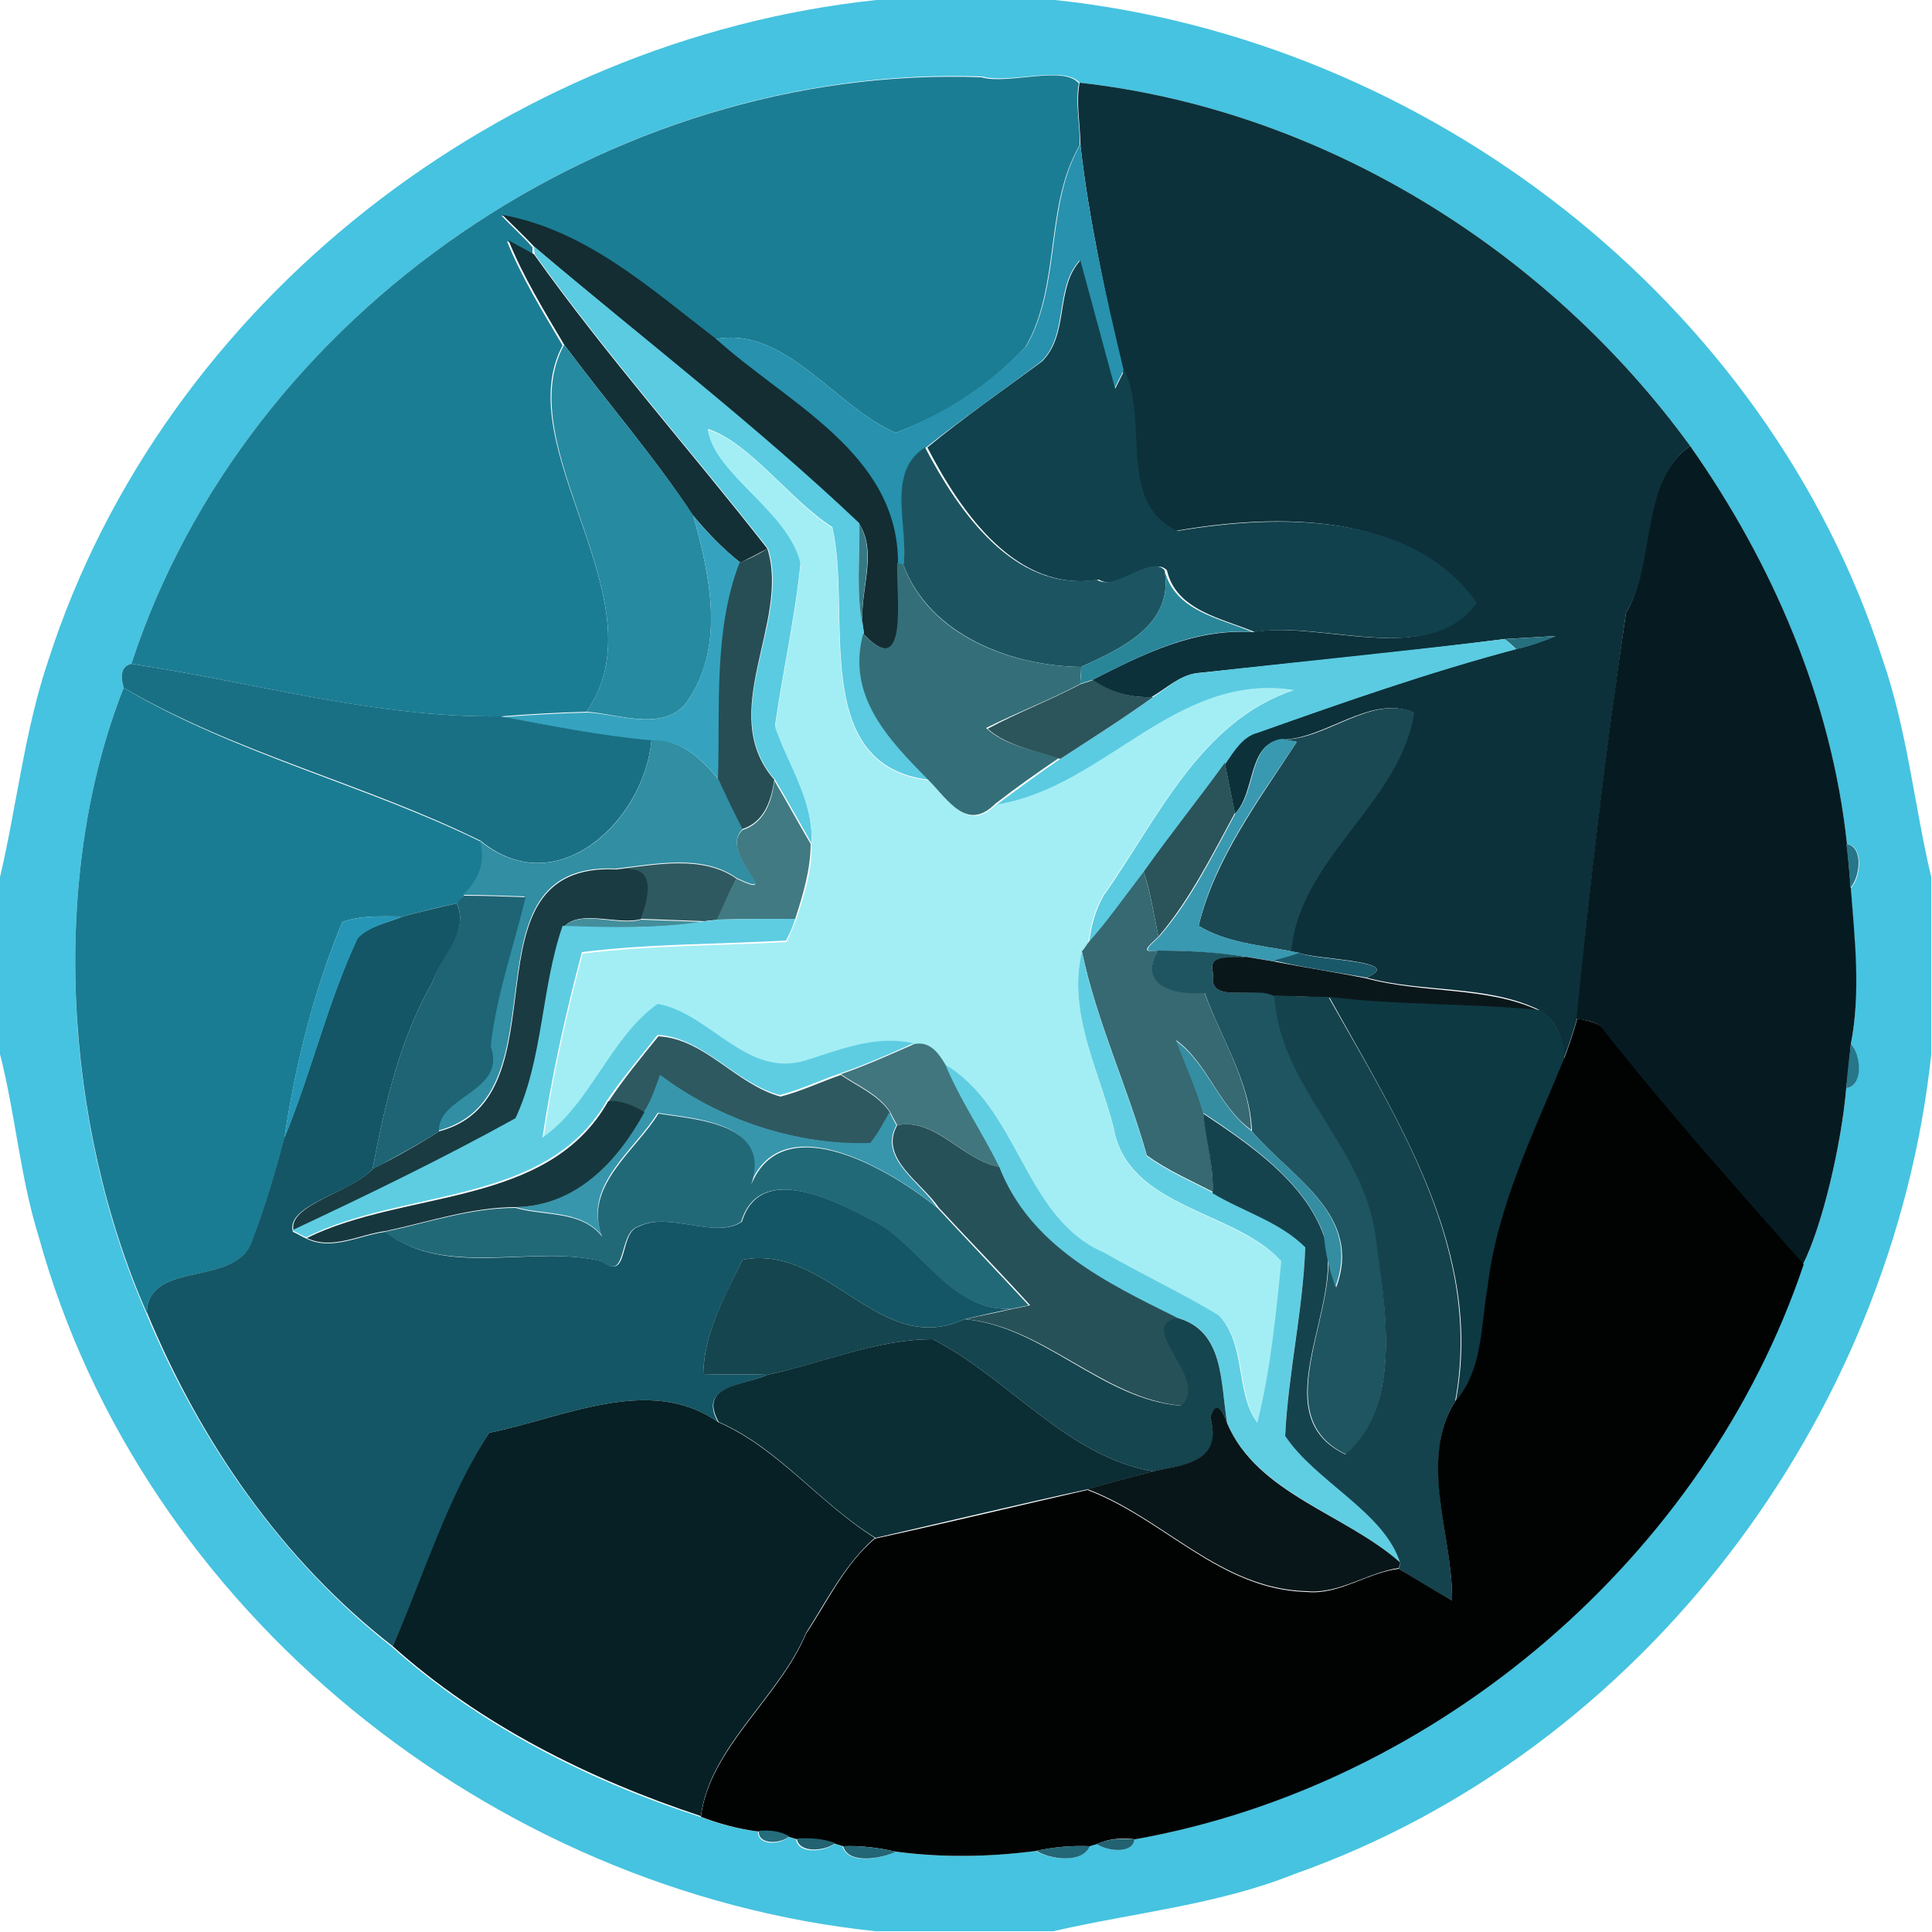 <?xml version="1.0" encoding="utf-8"?>
<!-- Generator: Adobe Illustrator 26.0.3, SVG Export Plug-In . SVG Version: 6.00 Build 0)  -->
<svg version="1.1" id="Layer_1" xmlns="http://www.w3.org/2000/svg" xmlns:xlink="http://www.w3.org/1999/xlink" x="0px" y="0px"
	 viewBox="0 0 250 250" style="enable-background:new 0 0 250 250;" xml:space="preserve">
<style type="text/css">
	.st0{fill:#46C3E0;}
	.st1{fill:#1B7D94;}
	.st2{fill:#0C313A;}
	.st3{fill:#2791AE;}
	.st4{fill:#132D32;}
	.st5{fill:#133036;}
	.st6{fill:#5ACBE1;}
	.st7{fill:#11414C;}
	.st8{fill:#268AA0;}
	.st9{fill:#A3EEF4;}
	.st10{fill:#1C5561;}
	.st11{fill:#061B21;}
	.st12{fill:#35A3BF;}
	.st13{fill:#367985;}
	.st14{fill:#274E55;}
	.st15{fill:#346F79;}
	.st16{fill:#298699;}
	.st17{fill:#266F7F;}
	.st18{fill:#5BCBE1;}
	.st19{fill:#197084;}
	.st20{fill:#2C545B;}
	.st21{fill:#1A7C93;}
	.st22{fill:#1A4954;}
	.st23{fill:#318EA3;}
	.st24{fill:#3999B1;}
	.st25{fill:#2B535A;}
	.st26{fill:#417A82;}
	.st27{fill:#277689;}
	.st28{fill:#2E5960;}
	.st29{fill:#1A3B42;}
	.st30{fill:#366972;}
	.st31{fill:#1E6474;}
	.st32{fill:#145665;}
	.st33{fill:#2696B6;}
	.st34{fill:#448E9B;}
	.st35{fill:#5ECDE2;}
	.st36{fill:#60CEE2;}
	.st37{fill:#1E5561;}
	.st38{fill:#195869;}
	.st39{fill:#0A171A;}
	.st40{fill:#15434D;}
	.st41{fill:#0D3943;}
	.st42{fill:#010303;}
	.st43{fill:#2E5961;}
	.st44{fill:#41767E;}
	.st45{fill:#358DA2;}
	.st46{fill:#3796AC;}
	.st47{fill:#17373E;}
	.st48{fill:#226978;}
	.st49{fill:#275158;}
	.st50{fill:#15454F;}
	.st51{fill:#0B2E35;}
	.st52{fill:#062025;}
	.st53{fill:#081619;}
	.st54{fill:#256C7C;}
	.st55{fill:#226271;}
	.st56{fill:#236676;}
</style>
<g id="_x23_46c3e0ff">
	<path class="st0" d="M113.4,0h23.1c48.2,5.1,92.1,38.9,107.1,85.3c3.2,9.2,4.1,18.9,6.3,28.2v23c-5.1,47.1-37.4,90.1-82.4,106
		c-10,4-20.8,5-31.2,7.4h-23C63.7,244.7,18.4,208.6,5,160c-2.4-7.7-3-15.8-5-23.6v-22.9c2.2-9.4,3.2-19.1,6.3-28.2
		C21.3,38.9,65.3,5.1,113.4,0 M17,85.9c-1.2,0.3-1.5,1.3-1,3.1c-9.7,24.6-7.7,56.7,2.9,80.9c6.9,16.6,17.6,32,31.8,43.2
		c11.4,10.2,25.4,17.3,39.9,22c2.4,0.9,4.9,1.6,7.5,1.9c-0.1,1.9,3,1.7,3.9,0.7l1,0.3c0.3,2,3.7,1.6,5,0.6l1,0.3
		c0.7,2.4,4.9,1.7,6.8,0.7c6,0.8,12.2,0.7,18.2-0.1c1.8,1.1,6,1.7,6.9-0.6l1-0.3c1.2,0.9,4.7,1.4,4.9-0.6
		c39.2-7,73.9-36.6,86.5-74.4c2.5-4.9,5-15.6,5.6-22.8c2.3-0.3,1.8-4.4,0.6-5.7c1.3-6.7,0.4-13.5,0-20.2c1.3-1.3,1.7-5.4-0.5-5.7
		c-2-18.5-9.6-36.3-20.3-51.5c-18.4-25.3-47.5-43.5-79-47c-2-2.3-9.2,0.2-12.6-0.8C79.2,8.2,31.9,40.3,17,85.9z"/>
</g>
<g id="_x23_1b7d94ff">
	<path class="st1" d="M17,85.9C31.9,40.3,79.2,8.2,127,10c3.4,1,10.7-1.6,12.6,0.8c-0.5,2.6,0.2,5.3,0.1,8c-4.6,7.9-2.4,18.1-7,26.1
		c-4.6,4.9-10.5,8.8-16.8,11.1c-7.9-3.4-14.3-13.9-23.4-12.1c-8.5-6.5-16.7-14.1-27.6-16c1.3,1.4,2.8,2.7,4,4.1l0,1
		c-1.1-0.6-2.2-1.3-3.3-1.8c1.9,4.7,4.6,9.1,7.2,13.5C65.7,58,85.8,77.9,75.9,92.1c-3.7,0.1-7.4,0.3-11.1,0.6
		C48.5,92.9,32.9,88.3,17,85.9z"/>
</g>
<g id="_x23_0c313aff">
	<path class="st2" d="M139.8,18.7c0-2.6-0.6-5.3-0.1-8c31.5,3.5,60.6,21.7,79,47c-6.4,4.5-4.3,15.2-8.3,21.6
		c-2.5,17.4-4.7,34.9-6.3,52.4c-0.5,1.8-1.1,3.6-1.8,5.4c0-2.6-0.8-5-3.1-6.4c-6.7-3.3-15.1-2.2-22.4-4.2c5.3-2.2-6.4-2.3-8.7-3.2
		l-1.1-0.2c1.1-12.1,14.1-19.2,15.9-30.9c-5.6-2.4-11.4,3.5-17.1,3.5c-4.4,0.6-3.3,6.8-6,9.6c-0.3-1.6-1-4.9-1.3-6.5
		c1.1-1.6,2.2-3.5,4.2-4c11-3.9,22.1-7.8,33.4-10.8c1.8-0.4,3.5-1,5.2-1.7c-1.7,0.1-5,0.3-6.7,0.4c-13.2,1.7-26.4,3-39.7,4.4
		c-2.3,0.3-4,2-5.9,3.1c-2.7,0.1-5.4-0.6-7.7-2.2c6.5-3.3,13.2-6.7,20.8-6.2c8.8-1.6,22.7,4.7,28.7-3.8
		c-8.3-11.8-25.6-11.6-38.7-9.3c-7.9-3.4-3.7-14.2-6.9-20.8C143.1,38.2,140.9,28.5,139.8,18.7z"/>
</g>
<g id="_x23_2791aeff">
	<path class="st3" d="M132.8,44.8c4.6-8,2.4-18.2,7-26.1c1.1,9.9,3.3,19.6,5.6,29.2c-0.3,0.6-0.9,1.8-1.2,2.4
		c-1.5-5.5-3-11.1-4.5-16.6c-3.3,3.6-1.4,9.7-5,13.1c-5,3.8-10.1,7.3-15,11.2c-5,3.2-2,10.1-2.8,15.2l-0.8-0.3
		c0.1-14.1-14.5-20.7-23.6-29c9.1-1.8,15.5,8.7,23.4,12.1C122.3,53.6,128.1,49.7,132.8,44.8z"/>
</g>
<g id="_x23_132d32ff">
	<path class="st4" d="M65,27.8c10.9,2,19.1,9.5,27.6,16c9.1,8.3,23.6,14.8,23.6,29c-0.2,3.9,1.6,15.6-4.4,9.3l-0.1-0.8
		c-0.7-4.3,2-9.5-0.5-13.5C97.8,55.1,83.1,43.8,69.1,31.9C67.8,30.5,66.4,29.2,65,27.8z"/>
</g>
<g id="_x23_133036ff">
	<path class="st5" d="M65.8,31.1c1.1,0.6,2.2,1.2,3.3,1.8C78.5,46.1,89.3,58.2,99.3,71c-1.1,0.6-2.3,1.2-3.5,1.8
		c-2.3-1.8-4.3-3.9-6.2-6.2C84.6,59,78.5,52,73,44.6C70.4,40.2,67.7,35.8,65.8,31.1z"/>
</g>
<g id="_x23_5acbe1ff">
	<path class="st6" d="M69.1,31.9c14.1,11.9,28.8,23.2,42.1,35.8c0.1,4.5-0.5,9.1,0.5,13.5l0.1,0.8c-2.2,8.1,3.3,13.7,8.4,18.9
		c-15.6-1.9-9.9-21.7-12.5-32.7c-5.5-3.5-10.6-10.9-16.1-12.7c0.8,5.8,10.6,10.6,12,17.2c-0.7,7.1-2.3,14.1-3.3,21.1
		c1.7,5,5,9.8,4.7,15.3c-1.6-2.8-3.1-5.5-4.7-8.2c-7.7-8.7,2.1-20.4-0.9-29.9c-10-12.8-20.8-24.9-30.2-38.1L69.1,31.9z"/>
</g>
<g id="_x23_11414cff">
	<path class="st7" d="M134.8,46.8c3.6-3.5,1.7-9.5,5-13.1c1.5,5.5,3,11.1,4.5,16.6c0.3-0.6,0.9-1.8,1.2-2.4c3.2,6.5-1,17.3,6.9,20.8
		c13.1-2.2,30.4-2.5,38.7,9.3c-6.1,8.5-19.9,2.2-28.7,3.8c-4.3-1.8-10.2-2.8-11.4-8c-1.8-2-6.4,2.8-8.8,1.2
		c-10.7,1.8-17.9-8.8-22.2-17.1C124.6,54.1,129.8,50.5,134.8,46.8z"/>
</g>
<g id="_x23_268aa0ff">
	<path class="st8" d="M75.9,92.1C85.8,77.9,65.7,58,73,44.6C78.5,52,84.6,59,89.7,66.7c2.1,7.6,4.1,16.4-0.4,23.5
		C86.5,95,80.3,92.4,75.9,92.1z"/>
</g>
<g id="_x23_a3eef4ff">
	<path class="st9" d="M91.6,55.6c5.5,1.7,10.6,9.2,16.1,12.7c2.5,11-3.1,30.8,12.5,32.7c2.7,2.6,5,6.8,8.7,3.1
		c14.1-2.4,23.1-17.2,38.4-14.8c-12.1,4.1-17.6,16.8-24.6,26.6c-1.1,1.9-1.6,4-1.9,6.2c-0.2,0.3-0.6,0.9-0.8,1.2
		c-1.9,7.7,2.2,15.3,4.1,22.7c1.8,10.4,15.8,10.7,21.8,17.3c-0.7,7-1.4,14.1-3.1,20.9c-2.9-3.9-1.4-10.2-5-13.9
		c-4.8-2.9-9.9-5.4-14.8-8.1c-10.6-4.5-10.9-18.7-20.7-24.4c-0.9-1.5-2-3-4-2.6c-4.9-1.1-9.4,0.8-13.9,2.2
		c-7.7,2.5-12.4-6.1-19.2-7.3c-6.1,4.3-8.7,12.9-14.9,17.3c1.2-8.1,3-16.1,5.1-24c8.8-1.1,17.6-1,26.4-1.5c0.4-0.9,0.8-1.9,1.2-2.8
		c1-3.1,2.1-6.4,2-9.7c0.4-5.6-3-10.3-4.7-15.3c1-7.1,2.6-14,3.3-21.1C102.1,66.2,92.4,61.4,91.6,55.6z"/>
</g>
<g id="_x23_1c5561ff">
	<path class="st10" d="M116.9,73.1c0.7-5-2.3-12,2.8-15.2c4.3,8.2,11.5,18.8,22.2,17.1c2.4,1.6,7-3.3,8.8-1.2
		c1.2,7.1-5.6,10.1-10.8,12.5C130.9,86.2,120.3,82.2,116.9,73.1z"/>
</g>
<g id="_x23_061b21ff">
	<path class="st11" d="M210.4,79.3c3.9-6.4,1.8-17.1,8.3-21.6c10.7,15.2,18.3,32.9,20.3,51.5c0.1,1.4,0.4,4.3,0.5,5.7
		c0.5,6.7,1.3,13.5,0,20.2c-0.1,1.4-0.4,4.3-0.6,5.7c-0.6,7.2-3.1,17.9-5.6,22.8c-8.7-9.9-17.6-19.8-25.8-30.2
		c-0.7-1.3-2.2-1.3-3.5-1.6C205.7,114.3,207.8,96.7,210.4,79.3z"/>
</g>
<g id="_x23_35a3bfff">
	<path class="st12" d="M89.3,90.2c4.5-7.2,2.5-15.9,0.4-23.5c1.8,2.3,3.9,4.3,6.2,6.2c-3.5,8.8-2.5,18.8-2.8,28.1
		c-2.2-2.7-4.9-5.4-8.7-5.1c-6.6-0.6-13-2-19.5-3.1c3.7-0.3,7.4-0.5,11.1-0.6C80.3,92.4,86.5,95,89.3,90.2z"/>
</g>
<g id="_x23_367985ff">
	<path class="st13" d="M111.2,67.8c2.4,4-0.2,9.2,0.5,13.5C110.7,76.8,111.3,72.2,111.2,67.8z"/>
</g>
<g id="_x23_274e55ff">
	<path class="st14" d="M99.3,71c3,9.5-6.7,21.2,0.9,29.9c-0.4,2.7-1.3,5.5-4.2,6.4c-1.1-2.1-2.1-4.2-3.1-6.4
		c0.3-9.3-0.6-19.3,2.8-28.1C97,72.3,98.2,71.7,99.3,71z"/>
</g>
<g id="_x23_346f79ff">
	<path class="st15" d="M116.1,72.8l0.8,0.3c3.3,9.1,13.9,13.1,23,13.2c0,0.7-0.1,1.5-0.1,2.2c-4,2.1-8.2,3.7-12.2,5.7
		c2.6,2.4,6.2,2.8,9.4,3.9c-2.8,1.9-5.5,3.8-8.2,5.9c-3.7,3.7-6.1-0.5-8.7-3.1c-5.1-5.2-10.6-10.8-8.4-18.9
		C117.7,88.4,115.9,76.7,116.1,72.8z"/>
</g>
<g id="_x23_298699ff">
	<path class="st16" d="M139.9,86.3c5.2-2.4,12-5.4,10.8-12.5c1.3,5.3,7.2,6.2,11.4,8c-7.6-0.6-14.2,2.9-20.8,6.2
		c-0.4,0.1-1.2,0.4-1.6,0.5C139.9,87.8,139.9,87,139.9,86.3z"/>
</g>
<g id="_x23_266f7fff">
	<path class="st17" d="M194.7,82.7c1.7-0.1,5-0.3,6.7-0.4c-1.7,0.7-3.4,1.3-5.2,1.7C195.8,83.6,195.1,83,194.7,82.7z"/>
</g>
<g id="_x23_5bcbe1ff">
	<path class="st18" d="M155,87.1c13.2-1.5,26.5-2.8,39.7-4.4c0.4,0.3,1.1,1,1.5,1.3c-11.3,3-22.4,6.9-33.4,10.8
		c-2,0.5-3.1,2.4-4.2,4c-3.5,4.7-7.2,9.3-10.5,14.1c-2.4,3.1-4.6,6.3-7.2,9.2c0.3-2.2,0.8-4.3,1.9-6.2c6.9-9.7,12.4-22.5,24.6-26.6
		c-15.3-2.4-24.3,12.5-38.4,14.8c2.7-2,5.4-4,8.2-5.9c4-2.6,8.1-5.2,12-8C151,89.1,152.7,87.3,155,87.1z"/>
</g>
<g id="_x23_197084ff">
	<path class="st19" d="M16,89c-0.5-1.8-0.2-2.8,1-3.1c15.9,2.4,31.6,7,47.8,6.8c6.5,1.2,12.9,2.5,19.5,3.1
		c-1,10.5-12.3,21.1-22.1,13C47.2,101.4,30.6,97.5,16,89z"/>
</g>
<g id="_x23_2c545bff">
	<path class="st20" d="M139.9,88.5c0.4-0.1,1.2-0.4,1.6-0.5c2.2,1.6,4.9,2.3,7.7,2.2c-3.9,2.8-8,5.4-12,8c-3.2-1.1-6.8-1.6-9.4-3.9
		C131.7,92.2,135.9,90.6,139.9,88.5z"/>
</g>
<g id="_x23_1a7c93ff">
	<path class="st21" d="M19,169.9C8.3,145.6,6.3,113.6,16,89c14.5,8.6,31.1,12.5,46.2,19.9c0.8,2.8-0.3,5.1-2.2,7
		c-0.2,0.2-0.6,0.8-0.9,1c-2.4,0.5-4.7,1.1-7,1.7c-2.6,0-5.3-0.2-7.8,0.7c-3.7,8.9-6.1,18.5-7.5,28c-1.2,4.5-2.5,9-4.2,13.4
		C30.5,166.6,19.1,163,19,169.9z"/>
</g>
<g id="_x23_1a4954ff">
	<path class="st22" d="M165.9,95.7c5.7,0.1,11.5-5.9,17.1-3.5c-1.8,11.8-14.9,18.8-15.9,30.9c-4.1-0.8-8.4-1.1-12-3.3
		c2.1-8.7,7.9-16.4,12.7-23.8C167.3,95.9,166.3,95.7,165.9,95.7z"/>
</g>
<g id="_x23_318ea3ff">
	<path class="st23" d="M84.3,95.8c3.8-0.2,6.5,2.4,8.7,5.1c1,2.2,2,4.3,3.1,6.4c-3.3,3,5.7,9.4-0.8,6.3c-4.4-3.1-10.5-1.8-15.6-1.2
		c-20.6-1-6.1,29.5-23,33.9c-0.2-4.6,8.8-5.1,6.7-11c0.7-6.6,3-12.9,4.5-19.3c-2.7-0.1-5.3-0.2-8-0.2c2-1.9,3-4.2,2.2-7
		C72,116.9,83.3,106.4,84.3,95.8z"/>
</g>
<g id="_x23_3999b1ff">
	<path class="st24" d="M159.9,105.2c2.7-2.8,1.6-9,6-9.6c0.5,0.1,1.4,0.3,1.9,0.4c-4.9,7.4-10.7,15.1-12.7,23.8
		c3.6,2.2,8,2.5,12,3.3l1.1,0.2c-1.1,0.4-2.2,0.7-3.3,1.1c-1.2-0.2-2.4-0.4-3.6-0.6c-3.8-0.5-7.6-0.8-11.4-0.8
		c-2.6,0.4-0.9-0.8,0.1-1.8C154.1,116.5,156.9,110.7,159.9,105.2z"/>
</g>
<g id="_x23_2b535aff">
	<path class="st25" d="M148,112.8c3.4-4.8,7.1-9.4,10.5-14.1c0.3,1.6,1,4.9,1.3,6.5c-3,5.5-5.8,11.2-9.9,16
		C149.3,118.4,148.9,115.5,148,112.8z"/>
</g>
<g id="_x23_417a82ff">
	<path class="st26" d="M100.2,101c1.6,2.7,3.1,5.5,4.7,8.2c0,3.3-1,6.6-2,9.7c-3.4,0-6.7,0-10.1,0.1c0.7-1.8,1.6-3.6,2.5-5.3
		c6.5,3.1-2.5-3.4,0.8-6.3C98.9,106.5,99.9,103.7,100.2,101z"/>
</g>
<g id="_x23_277689ff">
	<path class="st27" d="M238.9,109.2c2.3,0.3,1.8,4.4,0.5,5.7C239.4,113.5,239.1,110.6,238.9,109.2z"/>
	<path class="st27" d="M238.9,140.8c0.1-1.4,0.4-4.3,0.6-5.7C240.8,136.4,241.2,140.5,238.9,140.8z"/>
</g>
<g id="_x23_2e5960ff">
	<path class="st28" d="M79.7,112.5c5.1-0.6,11.2-1.9,15.6,1.2c-0.9,1.7-1.7,3.5-2.5,5.3c-0.4,0.1-1.2,0.1-1.6,0.2
		c-2.8-0.1-5.5-0.2-8.2-0.3C84,115.4,84.8,111.7,79.7,112.5z"/>
</g>
<g id="_x23_1a3b42ff">
	<path class="st29" d="M56.8,146.4c16.9-4.4,2.3-34.9,23-33.9c5.1-0.8,4.3,2.9,3.2,6.4c-2.8,0.9-7.9-1.3-10,1
		c-2.8,8-2.6,17.2-6.1,24.9c-9.4,5.2-19.2,10-28.9,14.5c-0.9-3.4,7.5-5,10.3-8.1C51.1,149.8,54,148.2,56.8,146.4z"/>
</g>
<g id="_x23_366972ff">
	<path class="st30" d="M140.8,122c2.6-2.9,4.8-6.1,7.2-9.2c0.9,2.8,1.3,5.6,1.9,8.4c-1,1-2.7,2.2-0.1,1.8c-2.3,4.3,1.4,5.8,6,5.3
		c2.1,5.9,5.9,11.5,6.1,17.9c-4.2-3-5.6-8.6-9.7-11.6c1.2,3.1,2.6,6.1,3.5,9.3c0.3,3.4,1.4,6.8,1.2,10.3c-2.9-1.5-5.9-2.8-8.5-4.7
		c-2.5-8.9-6.5-17.3-8.4-26.4C140.2,122.9,140.6,122.3,140.8,122z"/>
</g>
<g id="_x23_1e6474ff">
	<path class="st31" d="M60,115.9c2.7,0,5.3,0.1,8,0.2c-1.5,6.4-3.8,12.7-4.5,19.3c2.1,5.9-6.9,6.4-6.7,11c-2.8,1.8-5.7,3.3-8.6,4.9
		c1.6-8.4,3.5-16.8,7.8-24.3c1-3.3,4.8-6.5,3.1-10.1C59.3,116.6,59.8,116.1,60,115.9z"/>
</g>
<g id="_x23_145665ff">
	<path class="st32" d="M52.1,118.6c2.3-0.6,4.7-1.2,7-1.7c1.7,3.7-2,6.8-3.1,10.1c-4.3,7.5-6.2,15.9-7.8,24.3
		c-2.8,3.1-11.3,4.6-10.3,8.1c0.5,0.2,1.3,0.7,1.8,0.9c3.3,1.6,6.9-0.5,10.2-0.9c7.8,6.1,19.1,1.6,28,3.8c3.6,2.8,2.1-3.8,4.8-4.5
		c3.9-2,9.8,1.7,13.3-0.6c2.4-7.9,12.3-2.6,17.1-0.1c6.3,3.3,10.1,12.1,18.2,11.3c-2.2,0.4-4.3,0.9-6.5,1.4
		c-11,5.1-17.6-9.8-28.7-7.7c-2.3,4.7-5,9.5-5.1,14.8c2.8,0.1,5.5,0,8.3,0.1c-3.1,1.4-9,1.4-6.4,6.1c-8.9-6.2-20-0.5-29.6,1.4
		c-5.4,8.6-8.3,18.4-12.5,27.6c-14.3-11.1-24.9-26.5-31.8-43.2c0.2-6.8,11.6-3.2,13.6-9.2c1.7-4.4,3-8.9,4.2-13.4
		c3.5-8.5,5.6-17.6,9.5-25.9C47.8,119.8,50.2,119.4,52.1,118.6z"/>
</g>
<g id="_x23_2696b6ff">
	<path class="st33" d="M44.3,119.3c2.5-0.9,5.2-0.7,7.8-0.7c-1.9,0.8-4.2,1.2-5.8,2.8c-3.9,8.3-6,17.4-9.5,25.9
		C38.2,137.7,40.6,128.2,44.3,119.3z"/>
</g>
<g id="_x23_448e9bff">
	<path class="st34" d="M72.9,120c2.1-2.4,7.2-0.1,10-1c2.8,0.1,5.5,0.2,8.2,0.3C85.1,120.2,79,120,72.9,120z"/>
</g>
<g id="_x23_5ecde2ff">
	<path class="st35" d="M91.2,119.2c0.4,0,1.2-0.1,1.6-0.2c3.4-0.1,6.7-0.1,10.1-0.1c-0.3,1-0.7,1.9-1.2,2.8
		c-8.8,0.5-17.6,0.4-26.4,1.5c-2.1,7.9-3.9,15.9-5.1,24c6.2-4.3,8.8-13,14.9-17.3c6.8,1.2,11.5,9.7,19.2,7.3c4.5-1.4,9-3.3,13.9-2.2
		c-3.1,1.4-6.3,2.8-9.5,3.9c-2.6,0.9-5.1,2.1-7.8,2.8c-5.7-1.5-9.8-7.4-15.8-7.8c-2.2,2.8-4.5,5.5-6.5,8.4
		c-7.8,13.8-26.2,11.4-39,17.8c-0.5-0.2-1.3-0.7-1.8-0.9c9.8-4.6,19.5-9.3,28.9-14.5c3.6-7.7,3.3-16.8,6.1-24.9
		C79,120,85.1,120.2,91.2,119.2z"/>
</g>
<g id="_x23_60cee2ff">
	<path class="st36" d="M144.1,145.9c-1.9-7.4-6-14.9-4.1-22.7c1.9,9,5.9,17.5,8.4,26.4c2.6,1.9,5.6,3.2,8.5,4.7c4,2.4,8.7,3.6,12,7
		c-0.3,8.2-2.2,16.2-2.6,24.4c4,6,12.9,10,14.9,16.5c-7.1-6.3-18.5-9-22.4-18c-0.9-5.2-0.3-12.2-6.6-13.7c-9.3-4.6-18.9-9.3-23-19.5
		c-2.2-4.5-5.1-8.7-7-13.3c9.8,5.7,10.2,19.9,20.7,24.4c4.9,2.8,10,5.2,14.8,8.1c3.6,3.7,2.1,10,5,13.9c1.7-6.8,2.4-13.9,3.1-20.9
		C159.9,156.6,145.9,156.4,144.1,145.9z"/>
</g>
<g id="_x23_1e5561ff">
	<path class="st37" d="M149.8,123c3.8,0,7.6,0.2,11.4,0.8c-1.7,0.4-5.1-0.6-4.2,2.2c-0.8,4.1,5.5,1.5,8,2.8
		c0.6,11.8,11.5,19.6,13.1,31.2c1,8.8,3.6,21.4-3.9,28.2c-11-5.2,0.1-19.6-2.8-28.3c0.3,2.3,0.8,4.5,1.5,6.7
		c3.5-9.4-5.8-14.2-10.9-20.2c-0.2-6.4-4-12-6.1-17.9C151.2,128.8,147.4,127.3,149.8,123z"/>
</g>
<g id="_x23_195869ff">
	<path class="st38" d="M168.1,123.3c2.3,1,14,1,8.7,3.2c-4-0.7-8.1-1.3-12-2.2C165.9,124,167,123.7,168.1,123.3z"/>
</g>
<g id="_x23_0a171aff">
	<path class="st39" d="M157,126c-0.9-2.8,2.5-1.9,4.2-2.2c1.2,0.2,2.4,0.4,3.6,0.6c4,0.8,8,1.4,12,2.2c7.3,2,15.7,1,22.4,4.2
		c-9.1-0.9-18.2-0.6-27.3-1.7c-1.8-0.1-5.3-0.2-7-0.2C162.4,127.5,156.2,130.1,157,126z"/>
</g>
<g id="_x23_15434dff">
	<path class="st40" d="M164.9,128.8c1.8,0.1,5.3,0.2,7,0.2c9,16,20,32.8,16.4,52.3c-4.7,7.7-0.3,17.3-0.4,25.8
		c-2.4-1.3-4.7-2.7-6.9-4.1l0.2-0.7c-2-6.6-11-10.6-14.9-16.5c0.4-8.2,2.3-16.2,2.6-24.4c-3.3-3.3-8-4.6-12-7
		c0.2-3.5-0.9-6.8-1.2-10.3c6,4,13.1,8.8,15.6,15.8c3,8.8-8.2,23.1,2.8,28.3c7.6-6.7,5-19.4,3.9-28.2
		C176.5,148.4,165.5,140.6,164.9,128.8z"/>
</g>
<g id="_x23_0d3943ff">
	<path class="st41" d="M172,129c9.1,1.1,18.2,0.8,27.3,1.7c2.2,1.4,3.1,3.9,3.1,6.4c-3.9,9.5-8.6,19-9.8,29.3
		c-0.9,5-0.7,10.8-4.2,14.8C192,161.9,180.9,145.1,172,129z"/>
</g>
<g id="_x23_010303ff">
	<path class="st42" d="M204.1,131.8c1.3,0.3,2.8,0.4,3.5,1.6c8.2,10.4,17,20.2,25.8,30.2c-12.7,37.8-47.3,67.4-86.5,74.4
		c-1.7-0.2-3.4-0.1-4.9,0.6l-1,0.3c-2.3-0.1-4.6,0.1-6.9,0.6c-6,0.8-12.2,0.9-18.2,0.1c-2.2-0.5-4.5-0.8-6.8-0.7l-1-0.3
		c-1.6-0.6-3.3-0.7-5-0.6l-1-0.3c-1.2-0.6-2.6-0.8-3.9-0.7c-2.6-0.3-5.1-1-7.5-1.9c1.1-8.9,10.2-15.5,13.6-23.7
		c2.8-4.2,5-9,8.9-12.3c9.2-2,18.3-4.2,27.5-6.3c9.9,3.7,17.1,12.9,28.4,13.2c4.2,0.4,7.8-2.5,11.9-3c2.3,1.4,4.6,2.8,6.9,4.1
		c0.1-8.5-4.4-18,0.4-25.8c3.6-4.1,3.3-9.8,4.2-14.8c1.2-10.3,5.9-19.8,9.8-29.3C203,135.4,203.6,133.6,204.1,131.8z"/>
</g>
<g id="_x23_2e5961ff">
	<path class="st43" d="M85.2,134.1c6,0.3,10,6.2,15.8,7.8c2.7-0.7,5.2-1.9,7.8-2.8c2.2,1.5,4.9,2.6,6.4,4.9c-0.8,1.4-1.5,2.8-2.5,4
		c-9.7,0.2-19.5-3-27.2-8.8c-0.7,1.6-1.2,3.3-2.1,4.8c-1.4-0.9-2.9-1.7-4.7-1.4C80.7,139.6,83,136.8,85.2,134.1z"/>
</g>
<g id="_x23_41767eff">
	<path class="st44" d="M118.3,135.1c2-0.4,3.1,1.1,4,2.6c1.9,4.6,4.8,8.8,7,13.3c-4.8-0.9-8.1-6.4-13.2-5.4
		c-0.2-0.4-0.7-1.2-0.9-1.7c-1.5-2.3-4.2-3.4-6.4-4.9C112,137.9,115.1,136.5,118.3,135.1z"/>
</g>
<g id="_x23_358da2ff">
	<path class="st45" d="M152.2,134.7c4.1,3,5.5,8.5,9.7,11.6c5.1,6,14.4,10.8,10.9,20.2c-0.8-2.2-1.3-4.4-1.5-6.7
		c-2.5-6.9-9.6-11.8-15.6-15.8C154.7,140.8,153.4,137.8,152.2,134.7z"/>
</g>
<g id="_x23_3796acff">
	<path class="st46" d="M85.4,139.1c7.8,5.8,17.5,9.1,27.2,8.8c1-1.2,1.7-2.6,2.5-4c0.2,0.4,0.6,1.2,0.9,1.7
		c-2.4,4.3,3.2,7.4,5.2,10.6c-5.9-4.8-19.9-13.2-24.1-3c2.6-8-7.1-8.4-12-9.2c-2.9,4.8-9.8,9.4-7.2,15.9c-2.8-3.4-7.4-2.6-11.2-3.7
		c7.8-0.2,13.1-5.9,16.6-12.3C84.3,142.4,84.8,140.7,85.4,139.1z"/>
</g>
<g id="_x23_17373eff">
	<path class="st47" d="M78.7,142.5c1.7-0.2,3.2,0.5,4.7,1.4c-3.5,6.4-8.8,12.1-16.6,12.3c-5.8,0-11.3,1.9-16.9,3.1
		c-3.3,0.4-6.9,2.5-10.2,0.9C52.5,153.9,70.9,156.3,78.7,142.5z"/>
</g>
<g id="_x23_226978ff">
	<path class="st48" d="M85.2,144.1c4.9,0.8,14.7,1.2,12,9.2c4.2-10.2,18.2-1.8,24.1,3c3.9,4.2,7.9,8.4,11.8,12.6
		c-0.5,0.1-1.4,0.3-1.9,0.4c-8.1,0.8-11.9-8-18.2-11.3c-4.8-2.5-14.7-7.8-17.1,0.1c-3.5,2.3-9.3-1.4-13.3,0.6
		c-2.7,0.8-1.3,7.3-4.8,4.5c-8.8-2.2-20.2,2.2-28-3.8c5.6-1.2,11.1-3.1,16.9-3.1c3.8,1.1,8.5,0.3,11.2,3.7
		C75.4,153.5,82.3,148.9,85.2,144.1z"/>
</g>
<g id="_x23_275158ff">
	<path class="st49" d="M116.1,145.6c5-1,8.4,4.5,13.2,5.4c4,10.2,13.7,14.9,23,19.5c-5.2,1.4,4.4,8.2,0.6,11.4
		c-10.2-0.9-17.8-10.3-28-11.2c2.2-0.5,4.3-0.9,6.5-1.4c0.5-0.1,1.4-0.3,1.9-0.4c-3.9-4.3-7.9-8.4-11.8-12.6
		C119.3,153,113.7,149.9,116.1,145.6z"/>
</g>
<g id="_x23_15454fff">
	<path class="st50" d="M96.1,163c11.1-2.1,17.7,12.8,28.7,7.7c10.2,0.9,17.8,10.4,28,11.2c3.9-3.2-5.8-10-0.6-11.4
		c6.3,1.6,5.7,8.5,6.6,13.7c-0.5-1.6-1.5-3.1-2.2-0.8c1.8,6-3.6,6.1-7.3,7c-11.1-1.8-18.8-12.1-28.6-17.1c-7.4,0-14.2,3.1-21.4,4.6
		c-2.8-0.1-5.5,0-8.3-0.1C91.1,172.5,93.8,167.6,96.1,163z"/>
</g>
<g id="_x23_0b2e35ff">
	<path class="st51" d="M99.3,177.9c7.1-1.5,14-4.6,21.4-4.6c9.8,5,17.5,15.3,28.6,17.1c-2.9,0.7-5.7,1.5-8.5,2.3
		c-9.2,2-18.3,4.2-27.5,6.3c-7.2-4.4-12.5-11.6-20.3-15C90.3,179.2,96.2,179.3,99.3,177.9z"/>
</g>
<g id="_x23_062025ff">
	<path class="st52" d="M63.3,185.4c9.6-1.9,20.7-7.6,29.6-1.4c7.8,3.4,13.1,10.5,20.3,15c-3.9,3.4-6.2,8.1-8.9,12.3
		c-3.4,8.2-12.5,14.8-13.6,23.7c-14.5-4.8-28.5-11.8-39.9-22C54.9,203.8,57.8,193.9,63.3,185.4z"/>
</g>
<g id="_x23_081619ff">
	<path class="st53" d="M156.6,183.4c0.7-2.4,1.7-0.8,2.2,0.8c3.9,9.1,15.3,11.7,22.4,18l-0.2,0.7c-4.1,0.6-7.7,3.4-11.9,3
		c-11.3-0.3-18.5-9.5-28.4-13.2c2.8-0.8,5.7-1.6,8.5-2.3C152.9,189.5,158.3,189.4,156.6,183.4z"/>
</g>
<g id="_x23_256c7cff">
	<path class="st54" d="M98.2,236.9c1.3-0.1,2.7,0,3.9,0.7C101.2,238.6,98,238.8,98.2,236.9z"/>
</g>
<g id="_x23_226271ff">
	<path class="st55" d="M103.1,237.9c1.7-0.1,3.4,0,5,0.6C106.8,239.5,103.4,239.9,103.1,237.9z"/>
	<path class="st55" d="M141.9,238.6c1.6-0.7,3.2-0.7,4.9-0.6C146.6,240,143.1,239.5,141.9,238.6z"/>
</g>
<g id="_x23_236676ff">
	<path class="st56" d="M109.1,238.9c2.3-0.1,4.5,0.2,6.8,0.7C114.1,240.5,109.8,241.3,109.1,238.9z"/>
	<path class="st56" d="M134.1,239.5c2.2-0.5,4.5-0.7,6.9-0.6C140,241.2,135.9,240.6,134.1,239.5z"/>
</g>
</svg>
